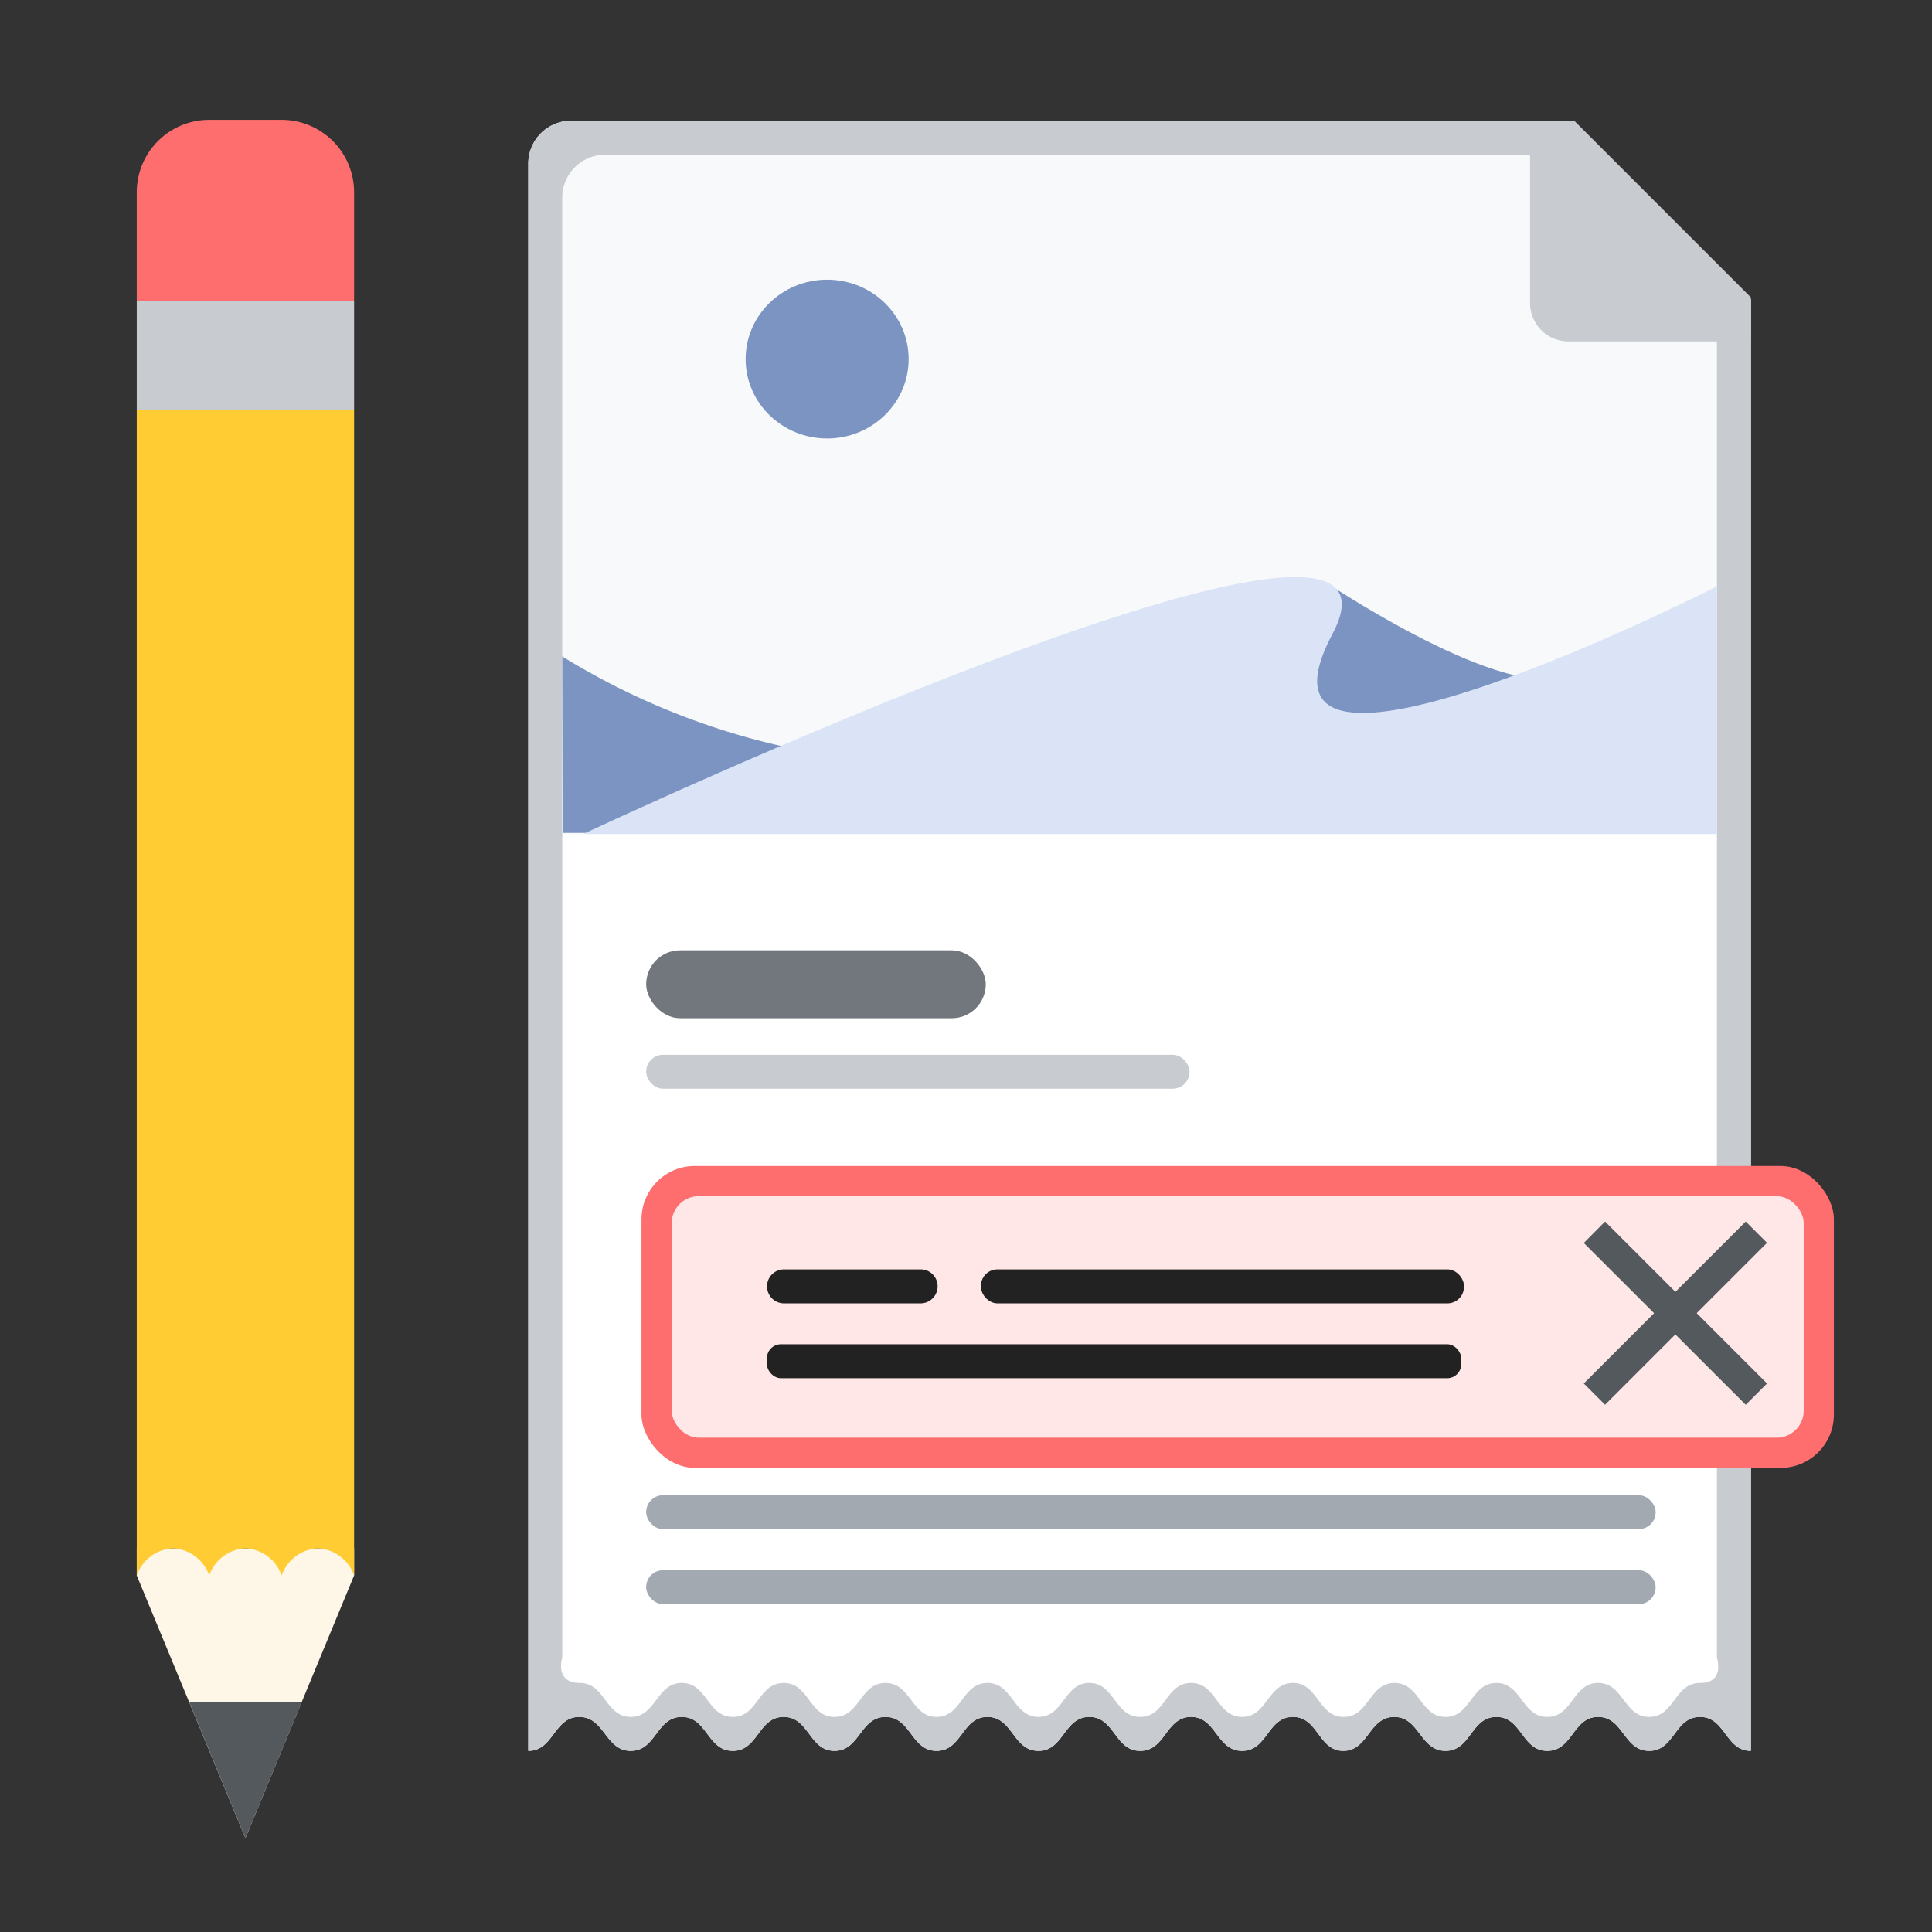 <svg xmlns="http://www.w3.org/2000/svg" viewBox="0 0 128 128">
	<rect x="0" y="0" width="128" height="128" fill="#333333" stroke="none"/>
	<path d="M116 19.84L104.16 8H37.84A2.84 2.84 0 0035 10.84V116c1.69 0 1.69-2.25 3.38-2.25S40.1 116 41.79 116s1.69-2.25 3.38-2.25 1.69 2.25 3.38 2.25 1.68-2.25 3.37-2.25 1.69 2.25 3.37 2.25 1.69-2.25 3.38-2.25 1.69 2.25 3.38 2.25 1.68-2.25 3.37-2.25S67.11 116 68.8 116s1.68-2.25 3.37-2.25 1.68 2.25 3.37 2.25 1.69-2.25 3.37-2.25S80.6 116 82.29 116s1.68-2.25 3.37-2.25S87.34 116 89 116s1.69-2.25 3.37-2.25 1.71 2.25 3.4 2.25 1.68-2.25 3.37-2.25 1.68 2.25 3.37 2.25 1.69-2.25 3.37-2.25 1.69 2.25 3.38 2.25 1.68-2.25 3.37-2.25S114.31 116 116 116V19.84z" fill="#fff"/>
    <path d="M38.67 10.25a1.47 1.47 0 00-1.42 1.53v43.47h76.5V20.78l-10.42-10.53z" fill="#f8f9fa" fill-rule="evenodd"/>
    <rect x="42.81" y="104.03" width="66.88" height="2.25" rx="1.12" fill="#a2a9b1"/>
    <rect x="42.81" y="99.06" width="66.88" height="2.25" rx="1.12" fill="#a2a9b1"/>
    <rect x="56.99" y="94.1" width="34.03" height="2.25" rx="1.12" fill="#a2a9b1"/>
    <rect x="42.81" y="62.96" width="22.5" height="4.5" rx="2.25" fill="#72777d"/>
    <rect x="42.81" y="69.88" width="36" height="2.25" rx="1.12" fill="#c8ccd1"/>
    <path d="M116 22.62h-12.09a2.54 2.54 0 01-2.54-2.53V8h2.93L116 19.7z" fill="#c8ccd1" fill-rule="evenodd"/>
    <path d="M116 19.84L104.16 8H37.84A2.84 2.84 0 0035 10.84V116c1.69 0 1.69-2.25 3.38-2.25S40.1 116 41.79 116s1.69-2.25 3.38-2.25 1.69 2.25 3.38 2.25 1.68-2.25 3.37-2.25 1.69 2.25 3.37 2.25 1.69-2.25 3.38-2.25 1.69 2.25 3.38 2.25 1.68-2.25 3.37-2.25S67.11 116 68.8 116s1.68-2.25 3.37-2.25 1.68 2.25 3.37 2.25 1.69-2.25 3.37-2.25S80.6 116 82.29 116s1.68-2.25 3.37-2.25S87.34 116 89 116s1.69-2.25 3.37-2.25 1.71 2.25 3.4 2.25 1.68-2.25 3.37-2.25 1.68 2.25 3.37 2.25 1.69-2.25 3.37-2.25 1.69 2.25 3.38 2.25 1.68-2.25 3.37-2.25S114.31 116 116 116V19.84zm-3.37 91.66c-1.69 0-1.69 2.25-3.37 2.25s-1.69-2.25-3.38-2.25-1.68 2.25-3.37 2.25-1.69-2.25-3.37-2.25-1.69 2.25-3.37 2.25-1.69-2.25-3.38-2.25-1.68 2.25-3.37 2.25-1.68-2.25-3.36-2.25-1.69 2.25-3.37 2.25-1.69-2.25-3.38-2.25-1.68 2.25-3.37 2.25-1.69-2.25-3.37-2.25-1.69 2.25-3.37 2.25-1.69-2.25-3.38-2.25-1.69 2.25-3.37 2.25-1.69-2.25-3.38-2.25-1.69 2.25-3.38 2.25-1.68-2.25-3.37-2.25-1.69 2.25-3.37 2.25-1.69-2.25-3.38-2.25-1.69 2.25-3.38 2.25-1.69-2.25-3.38-2.25-1.16-1.69-1.16-1.69V13.09a2.84 2.84 0 012.84-2.84h64.07l9.59 9.59v90s.56 1.66-1.12 1.66z" fill="#c8ccd1"/>
    <ellipse cx="54.8" cy="23.79" rx="5.4" ry="5.26" fill="#7c94c2"/>
    <path d="M37.25 43.49a47.73 47.73 0 0024.82 7.12c14.45 0 3.53 4.57 3.53 4.57H37.28z" fill="#7c94c2" fill-rule="evenodd"/>
    <path d="M88.19 38.81s13 8.62 15.94 5.45 0 4.61 0 4.61H78.44s8.94-10.25 9.75-10.06z" fill="#7c94c2" fill-rule="evenodd"/>
    <path d="M38.65 55.25S95.39 28.6 88.28 42s25.47-3.15 25.47-3.15v16.4z" fill="#dae4f6" fill-rule="evenodd"/>
    <rect x="42.5" y="77.25" width="79" height="20" rx="3.53" fill="#ff6e6e"/>
    <rect x="44.5" y="79.25" width="75" height="16" rx="1.79" fill="#fee7e6"/>
    <rect x="50.81" y="89.06" width="46" height="2.25" rx=".93" fill="#222"/>
    <path d="M51.94 84.1H61a1.12 1.12 0 011.12 1.12A1.13 1.13 0 0161 86.35h-9.06a1.12 1.12 0 01-1.12-1.12 1.12 1.12 0 011.12-1.13z" fill="#222"/>
    <rect x="64.99" y="84.1" width="32" height="2.25" rx="1.09" fill="#222"/>
    <path d="M106.34 80.93l10.73 10.73-1.41 1.41-10.73-10.72z" fill="#54595d"/>
    <path d="M117.07 82.34l-10.73 10.73-1.41-1.41 10.73-10.73z" fill="#54595d"/>
    <path fill="#fef6e7" fill-rule="evenodd" d="M16.26 121.78l-7.2-17.4v-1.8h14.4v1.8l-7.2 17.4z"/>
    <path fill="#54595d" d="M12.54 112.78l3.72 9 3.73-9h-7.45z"/>
    <path d="M23.46 12.74a4.8 4.8 0 00-4.8-4.8h-4.8a4.8 4.8 0 00-4.8 4.8v7.2h14.4z" fill="#ff6e6e"/>
    <path fill="#c8ccd1" d="M9.06 19.94h14.4v7.2H9.06z"/>
    <path d="M9.06 104.38V27.14h14.4v77.24a2.68 2.68 0 00-2.4-1.8 2.68 2.68 0 00-2.4 1.8 2.68 2.68 0 00-2.4-1.8 2.68 2.68 0 00-2.4 1.8 2.68 2.68 0 00-2.4-1.8 2.68 2.68 0 00-2.4 1.8z" fill="#fc3"/>
</svg>
